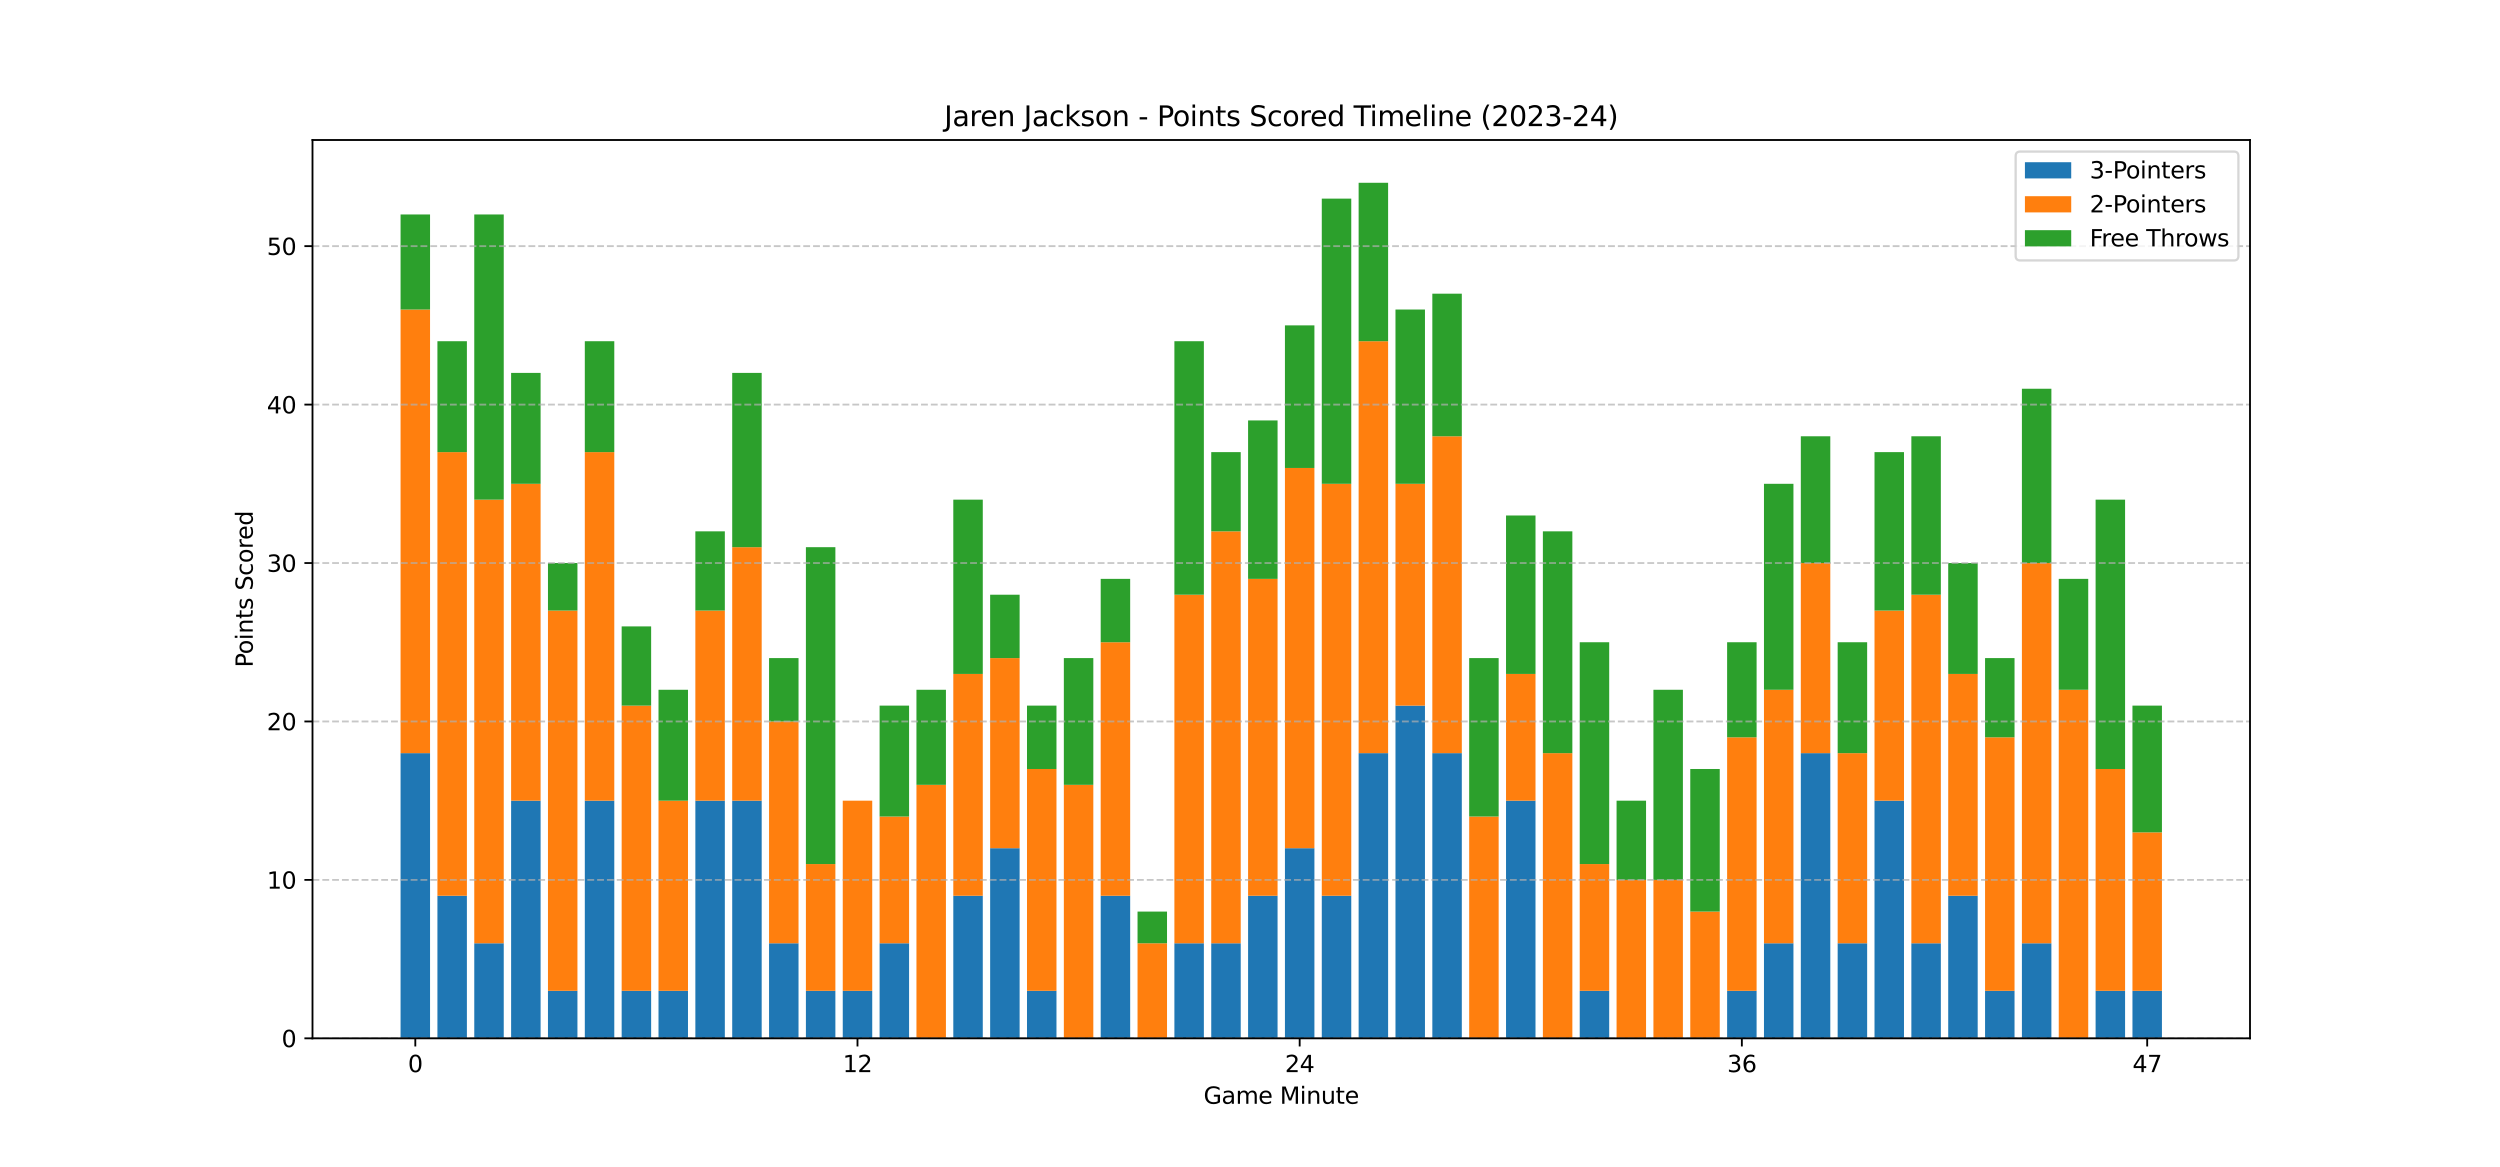 <?xml version="1.0" encoding="utf-8" standalone="no"?>
<!DOCTYPE svg PUBLIC "-//W3C//DTD SVG 1.1//EN"
  "http://www.w3.org/Graphics/SVG/1.1/DTD/svg11.dtd">
<svg xmlns:xlink="http://www.w3.org/1999/xlink" width="1080pt" height="504pt" viewBox="0 0 1080 504" xmlns="http://www.w3.org/2000/svg" version="1.1">
 <defs>
  <style type="text/css">*{stroke-linejoin: round; stroke-linecap: butt}</style>
 </defs>
 <g id="figure_1">
  <g id="patch_1">
   <path d="M 0 504 
L 1080 504 
L 1080 0 
L 0 0 
z
" style="fill: #ffffff"/>
  </g>
  <g id="axes_1">
   <g id="patch_2">
    <path d="M 135 448.56 
L 972 448.56 
L 972 60.48 
L 135 60.48 
z
" style="fill: #ffffff"/>
   </g>
   <g id="patch_3">
    <path d="M 173.045 448.56 
L 185.78 448.56 
L 185.78 325.36 
L 173.045 325.36 
z
" clip-path="url(#p2164bc8e63)" style="fill: #1f77b4"/>
   </g>
   <g id="patch_4">
    <path d="M 188.964 448.56 
L 201.699 448.56 
L 201.699 386.96 
L 188.964 386.96 
z
" clip-path="url(#p2164bc8e63)" style="fill: #1f77b4"/>
   </g>
   <g id="patch_5">
    <path d="M 204.883 448.56 
L 217.618 448.56 
L 217.618 407.493 
L 204.883 407.493 
z
" clip-path="url(#p2164bc8e63)" style="fill: #1f77b4"/>
   </g>
   <g id="patch_6">
    <path d="M 220.801 448.56 
L 233.536 448.56 
L 233.536 345.893 
L 220.801 345.893 
z
" clip-path="url(#p2164bc8e63)" style="fill: #1f77b4"/>
   </g>
   <g id="patch_7">
    <path d="M 236.72 448.56 
L 249.455 448.56 
L 249.455 428.027 
L 236.72 428.027 
z
" clip-path="url(#p2164bc8e63)" style="fill: #1f77b4"/>
   </g>
   <g id="patch_8">
    <path d="M 252.638 448.56 
L 265.373 448.56 
L 265.373 345.893 
L 252.638 345.893 
z
" clip-path="url(#p2164bc8e63)" style="fill: #1f77b4"/>
   </g>
   <g id="patch_9">
    <path d="M 268.557 448.56 
L 281.292 448.56 
L 281.292 428.027 
L 268.557 428.027 
z
" clip-path="url(#p2164bc8e63)" style="fill: #1f77b4"/>
   </g>
   <g id="patch_10">
    <path d="M 284.476 448.56 
L 297.211 448.56 
L 297.211 428.027 
L 284.476 428.027 
z
" clip-path="url(#p2164bc8e63)" style="fill: #1f77b4"/>
   </g>
   <g id="patch_11">
    <path d="M 300.394 448.56 
L 313.129 448.56 
L 313.129 345.893 
L 300.394 345.893 
z
" clip-path="url(#p2164bc8e63)" style="fill: #1f77b4"/>
   </g>
   <g id="patch_12">
    <path d="M 316.313 448.56 
L 329.048 448.56 
L 329.048 345.893 
L 316.313 345.893 
z
" clip-path="url(#p2164bc8e63)" style="fill: #1f77b4"/>
   </g>
   <g id="patch_13">
    <path d="M 332.231 448.56 
L 344.966 448.56 
L 344.966 407.493 
L 332.231 407.493 
z
" clip-path="url(#p2164bc8e63)" style="fill: #1f77b4"/>
   </g>
   <g id="patch_14">
    <path d="M 348.15 448.56 
L 360.885 448.56 
L 360.885 428.027 
L 348.15 428.027 
z
" clip-path="url(#p2164bc8e63)" style="fill: #1f77b4"/>
   </g>
   <g id="patch_15">
    <path d="M 364.069 448.56 
L 376.804 448.56 
L 376.804 428.027 
L 364.069 428.027 
z
" clip-path="url(#p2164bc8e63)" style="fill: #1f77b4"/>
   </g>
   <g id="patch_16">
    <path d="M 379.987 448.56 
L 392.722 448.56 
L 392.722 407.493 
L 379.987 407.493 
z
" clip-path="url(#p2164bc8e63)" style="fill: #1f77b4"/>
   </g>
   <g id="patch_17">
    <path d="M 395.906 448.56 
L 408.641 448.56 
L 408.641 448.56 
L 395.906 448.56 
z
" clip-path="url(#p2164bc8e63)" style="fill: #1f77b4"/>
   </g>
   <g id="patch_18">
    <path d="M 411.824 448.56 
L 424.559 448.56 
L 424.559 386.96 
L 411.824 386.96 
z
" clip-path="url(#p2164bc8e63)" style="fill: #1f77b4"/>
   </g>
   <g id="patch_19">
    <path d="M 427.743 448.56 
L 440.478 448.56 
L 440.478 366.427 
L 427.743 366.427 
z
" clip-path="url(#p2164bc8e63)" style="fill: #1f77b4"/>
   </g>
   <g id="patch_20">
    <path d="M 443.662 448.56 
L 456.397 448.56 
L 456.397 428.027 
L 443.662 428.027 
z
" clip-path="url(#p2164bc8e63)" style="fill: #1f77b4"/>
   </g>
   <g id="patch_21">
    <path d="M 459.58 448.56 
L 472.315 448.56 
L 472.315 448.56 
L 459.58 448.56 
z
" clip-path="url(#p2164bc8e63)" style="fill: #1f77b4"/>
   </g>
   <g id="patch_22">
    <path d="M 475.499 448.56 
L 488.234 448.56 
L 488.234 386.96 
L 475.499 386.96 
z
" clip-path="url(#p2164bc8e63)" style="fill: #1f77b4"/>
   </g>
   <g id="patch_23">
    <path d="M 491.417 448.56 
L 504.152 448.56 
L 504.152 448.56 
L 491.417 448.56 
z
" clip-path="url(#p2164bc8e63)" style="fill: #1f77b4"/>
   </g>
   <g id="patch_24">
    <path d="M 507.336 448.56 
L 520.071 448.56 
L 520.071 407.493 
L 507.336 407.493 
z
" clip-path="url(#p2164bc8e63)" style="fill: #1f77b4"/>
   </g>
   <g id="patch_25">
    <path d="M 523.255 448.56 
L 535.99 448.56 
L 535.99 407.493 
L 523.255 407.493 
z
" clip-path="url(#p2164bc8e63)" style="fill: #1f77b4"/>
   </g>
   <g id="patch_26">
    <path d="M 539.173 448.56 
L 551.908 448.56 
L 551.908 386.96 
L 539.173 386.96 
z
" clip-path="url(#p2164bc8e63)" style="fill: #1f77b4"/>
   </g>
   <g id="patch_27">
    <path d="M 555.092 448.56 
L 567.827 448.56 
L 567.827 366.427 
L 555.092 366.427 
z
" clip-path="url(#p2164bc8e63)" style="fill: #1f77b4"/>
   </g>
   <g id="patch_28">
    <path d="M 571.01 448.56 
L 583.745 448.56 
L 583.745 386.96 
L 571.01 386.96 
z
" clip-path="url(#p2164bc8e63)" style="fill: #1f77b4"/>
   </g>
   <g id="patch_29">
    <path d="M 586.929 448.56 
L 599.664 448.56 
L 599.664 325.36 
L 586.929 325.36 
z
" clip-path="url(#p2164bc8e63)" style="fill: #1f77b4"/>
   </g>
   <g id="patch_30">
    <path d="M 602.848 448.56 
L 615.583 448.56 
L 615.583 304.827 
L 602.848 304.827 
z
" clip-path="url(#p2164bc8e63)" style="fill: #1f77b4"/>
   </g>
   <g id="patch_31">
    <path d="M 618.766 448.56 
L 631.501 448.56 
L 631.501 325.36 
L 618.766 325.36 
z
" clip-path="url(#p2164bc8e63)" style="fill: #1f77b4"/>
   </g>
   <g id="patch_32">
    <path d="M 634.685 448.56 
L 647.42 448.56 
L 647.42 448.56 
L 634.685 448.56 
z
" clip-path="url(#p2164bc8e63)" style="fill: #1f77b4"/>
   </g>
   <g id="patch_33">
    <path d="M 650.603 448.56 
L 663.338 448.56 
L 663.338 345.893 
L 650.603 345.893 
z
" clip-path="url(#p2164bc8e63)" style="fill: #1f77b4"/>
   </g>
   <g id="patch_34">
    <path d="M 666.522 448.56 
L 679.257 448.56 
L 679.257 448.56 
L 666.522 448.56 
z
" clip-path="url(#p2164bc8e63)" style="fill: #1f77b4"/>
   </g>
   <g id="patch_35">
    <path d="M 682.441 448.56 
L 695.176 448.56 
L 695.176 428.027 
L 682.441 428.027 
z
" clip-path="url(#p2164bc8e63)" style="fill: #1f77b4"/>
   </g>
   <g id="patch_36">
    <path d="M 698.359 448.56 
L 711.094 448.56 
L 711.094 448.56 
L 698.359 448.56 
z
" clip-path="url(#p2164bc8e63)" style="fill: #1f77b4"/>
   </g>
   <g id="patch_37">
    <path d="M 714.278 448.56 
L 727.013 448.56 
L 727.013 448.56 
L 714.278 448.56 
z
" clip-path="url(#p2164bc8e63)" style="fill: #1f77b4"/>
   </g>
   <g id="patch_38">
    <path d="M 730.196 448.56 
L 742.931 448.56 
L 742.931 448.56 
L 730.196 448.56 
z
" clip-path="url(#p2164bc8e63)" style="fill: #1f77b4"/>
   </g>
   <g id="patch_39">
    <path d="M 746.115 448.56 
L 758.85 448.56 
L 758.85 428.027 
L 746.115 428.027 
z
" clip-path="url(#p2164bc8e63)" style="fill: #1f77b4"/>
   </g>
   <g id="patch_40">
    <path d="M 762.034 448.56 
L 774.769 448.56 
L 774.769 407.493 
L 762.034 407.493 
z
" clip-path="url(#p2164bc8e63)" style="fill: #1f77b4"/>
   </g>
   <g id="patch_41">
    <path d="M 777.952 448.56 
L 790.687 448.56 
L 790.687 325.36 
L 777.952 325.36 
z
" clip-path="url(#p2164bc8e63)" style="fill: #1f77b4"/>
   </g>
   <g id="patch_42">
    <path d="M 793.871 448.56 
L 806.606 448.56 
L 806.606 407.493 
L 793.871 407.493 
z
" clip-path="url(#p2164bc8e63)" style="fill: #1f77b4"/>
   </g>
   <g id="patch_43">
    <path d="M 809.789 448.56 
L 822.524 448.56 
L 822.524 345.893 
L 809.789 345.893 
z
" clip-path="url(#p2164bc8e63)" style="fill: #1f77b4"/>
   </g>
   <g id="patch_44">
    <path d="M 825.708 448.56 
L 838.443 448.56 
L 838.443 407.493 
L 825.708 407.493 
z
" clip-path="url(#p2164bc8e63)" style="fill: #1f77b4"/>
   </g>
   <g id="patch_45">
    <path d="M 841.627 448.56 
L 854.362 448.56 
L 854.362 386.96 
L 841.627 386.96 
z
" clip-path="url(#p2164bc8e63)" style="fill: #1f77b4"/>
   </g>
   <g id="patch_46">
    <path d="M 857.545 448.56 
L 870.28 448.56 
L 870.28 428.027 
L 857.545 428.027 
z
" clip-path="url(#p2164bc8e63)" style="fill: #1f77b4"/>
   </g>
   <g id="patch_47">
    <path d="M 873.464 448.56 
L 886.199 448.56 
L 886.199 407.493 
L 873.464 407.493 
z
" clip-path="url(#p2164bc8e63)" style="fill: #1f77b4"/>
   </g>
   <g id="patch_48">
    <path d="M 889.382 448.56 
L 902.117 448.56 
L 902.117 448.56 
L 889.382 448.56 
z
" clip-path="url(#p2164bc8e63)" style="fill: #1f77b4"/>
   </g>
   <g id="patch_49">
    <path d="M 905.301 448.56 
L 918.036 448.56 
L 918.036 428.027 
L 905.301 428.027 
z
" clip-path="url(#p2164bc8e63)" style="fill: #1f77b4"/>
   </g>
   <g id="patch_50">
    <path d="M 921.22 448.56 
L 933.955 448.56 
L 933.955 428.027 
L 921.22 428.027 
z
" clip-path="url(#p2164bc8e63)" style="fill: #1f77b4"/>
   </g>
   <g id="patch_51">
    <path d="M 173.045 325.36 
L 185.78 325.36 
L 185.78 133.716 
L 173.045 133.716 
z
" clip-path="url(#p2164bc8e63)" style="fill: #ff7f0e"/>
   </g>
   <g id="patch_52">
    <path d="M 188.964 386.96 
L 201.699 386.96 
L 201.699 195.316 
L 188.964 195.316 
z
" clip-path="url(#p2164bc8e63)" style="fill: #ff7f0e"/>
   </g>
   <g id="patch_53">
    <path d="M 204.883 407.493 
L 217.618 407.493 
L 217.618 215.849 
L 204.883 215.849 
z
" clip-path="url(#p2164bc8e63)" style="fill: #ff7f0e"/>
   </g>
   <g id="patch_54">
    <path d="M 220.801 345.893 
L 233.536 345.893 
L 233.536 209.004 
L 220.801 209.004 
z
" clip-path="url(#p2164bc8e63)" style="fill: #ff7f0e"/>
   </g>
   <g id="patch_55">
    <path d="M 236.72 428.027 
L 249.455 428.027 
L 249.455 263.76 
L 236.72 263.76 
z
" clip-path="url(#p2164bc8e63)" style="fill: #ff7f0e"/>
   </g>
   <g id="patch_56">
    <path d="M 252.638 345.893 
L 265.373 345.893 
L 265.373 195.316 
L 252.638 195.316 
z
" clip-path="url(#p2164bc8e63)" style="fill: #ff7f0e"/>
   </g>
   <g id="patch_57">
    <path d="M 268.557 428.027 
L 281.292 428.027 
L 281.292 304.827 
L 268.557 304.827 
z
" clip-path="url(#p2164bc8e63)" style="fill: #ff7f0e"/>
   </g>
   <g id="patch_58">
    <path d="M 284.476 428.027 
L 297.211 428.027 
L 297.211 345.893 
L 284.476 345.893 
z
" clip-path="url(#p2164bc8e63)" style="fill: #ff7f0e"/>
   </g>
   <g id="patch_59">
    <path d="M 300.394 345.893 
L 313.129 345.893 
L 313.129 263.76 
L 300.394 263.76 
z
" clip-path="url(#p2164bc8e63)" style="fill: #ff7f0e"/>
   </g>
   <g id="patch_60">
    <path d="M 316.313 345.893 
L 329.048 345.893 
L 329.048 236.382 
L 316.313 236.382 
z
" clip-path="url(#p2164bc8e63)" style="fill: #ff7f0e"/>
   </g>
   <g id="patch_61">
    <path d="M 332.231 407.493 
L 344.966 407.493 
L 344.966 311.671 
L 332.231 311.671 
z
" clip-path="url(#p2164bc8e63)" style="fill: #ff7f0e"/>
   </g>
   <g id="patch_62">
    <path d="M 348.15 428.027 
L 360.885 428.027 
L 360.885 373.271 
L 348.15 373.271 
z
" clip-path="url(#p2164bc8e63)" style="fill: #ff7f0e"/>
   </g>
   <g id="patch_63">
    <path d="M 364.069 428.027 
L 376.804 428.027 
L 376.804 345.893 
L 364.069 345.893 
z
" clip-path="url(#p2164bc8e63)" style="fill: #ff7f0e"/>
   </g>
   <g id="patch_64">
    <path d="M 379.987 407.493 
L 392.722 407.493 
L 392.722 352.738 
L 379.987 352.738 
z
" clip-path="url(#p2164bc8e63)" style="fill: #ff7f0e"/>
   </g>
   <g id="patch_65">
    <path d="M 395.906 448.56 
L 408.641 448.56 
L 408.641 339.049 
L 395.906 339.049 
z
" clip-path="url(#p2164bc8e63)" style="fill: #ff7f0e"/>
   </g>
   <g id="patch_66">
    <path d="M 411.824 386.96 
L 424.559 386.96 
L 424.559 291.138 
L 411.824 291.138 
z
" clip-path="url(#p2164bc8e63)" style="fill: #ff7f0e"/>
   </g>
   <g id="patch_67">
    <path d="M 427.743 366.427 
L 440.478 366.427 
L 440.478 284.293 
L 427.743 284.293 
z
" clip-path="url(#p2164bc8e63)" style="fill: #ff7f0e"/>
   </g>
   <g id="patch_68">
    <path d="M 443.662 428.027 
L 456.397 428.027 
L 456.397 332.204 
L 443.662 332.204 
z
" clip-path="url(#p2164bc8e63)" style="fill: #ff7f0e"/>
   </g>
   <g id="patch_69">
    <path d="M 459.58 448.56 
L 472.315 448.56 
L 472.315 339.049 
L 459.58 339.049 
z
" clip-path="url(#p2164bc8e63)" style="fill: #ff7f0e"/>
   </g>
   <g id="patch_70">
    <path d="M 475.499 386.96 
L 488.234 386.96 
L 488.234 277.449 
L 475.499 277.449 
z
" clip-path="url(#p2164bc8e63)" style="fill: #ff7f0e"/>
   </g>
   <g id="patch_71">
    <path d="M 491.417 448.56 
L 504.152 448.56 
L 504.152 407.493 
L 491.417 407.493 
z
" clip-path="url(#p2164bc8e63)" style="fill: #ff7f0e"/>
   </g>
   <g id="patch_72">
    <path d="M 507.336 407.493 
L 520.071 407.493 
L 520.071 256.916 
L 507.336 256.916 
z
" clip-path="url(#p2164bc8e63)" style="fill: #ff7f0e"/>
   </g>
   <g id="patch_73">
    <path d="M 523.255 407.493 
L 535.99 407.493 
L 535.99 229.538 
L 523.255 229.538 
z
" clip-path="url(#p2164bc8e63)" style="fill: #ff7f0e"/>
   </g>
   <g id="patch_74">
    <path d="M 539.173 386.96 
L 551.908 386.96 
L 551.908 250.071 
L 539.173 250.071 
z
" clip-path="url(#p2164bc8e63)" style="fill: #ff7f0e"/>
   </g>
   <g id="patch_75">
    <path d="M 555.092 366.427 
L 567.827 366.427 
L 567.827 202.16 
L 555.092 202.16 
z
" clip-path="url(#p2164bc8e63)" style="fill: #ff7f0e"/>
   </g>
   <g id="patch_76">
    <path d="M 571.01 386.96 
L 583.745 386.96 
L 583.745 209.004 
L 571.01 209.004 
z
" clip-path="url(#p2164bc8e63)" style="fill: #ff7f0e"/>
   </g>
   <g id="patch_77">
    <path d="M 586.929 325.36 
L 599.664 325.36 
L 599.664 147.404 
L 586.929 147.404 
z
" clip-path="url(#p2164bc8e63)" style="fill: #ff7f0e"/>
   </g>
   <g id="patch_78">
    <path d="M 602.848 304.827 
L 615.583 304.827 
L 615.583 209.004 
L 602.848 209.004 
z
" clip-path="url(#p2164bc8e63)" style="fill: #ff7f0e"/>
   </g>
   <g id="patch_79">
    <path d="M 618.766 325.36 
L 631.501 325.36 
L 631.501 188.471 
L 618.766 188.471 
z
" clip-path="url(#p2164bc8e63)" style="fill: #ff7f0e"/>
   </g>
   <g id="patch_80">
    <path d="M 634.685 448.56 
L 647.42 448.56 
L 647.42 352.738 
L 634.685 352.738 
z
" clip-path="url(#p2164bc8e63)" style="fill: #ff7f0e"/>
   </g>
   <g id="patch_81">
    <path d="M 650.603 345.893 
L 663.338 345.893 
L 663.338 291.138 
L 650.603 291.138 
z
" clip-path="url(#p2164bc8e63)" style="fill: #ff7f0e"/>
   </g>
   <g id="patch_82">
    <path d="M 666.522 448.56 
L 679.257 448.56 
L 679.257 325.36 
L 666.522 325.36 
z
" clip-path="url(#p2164bc8e63)" style="fill: #ff7f0e"/>
   </g>
   <g id="patch_83">
    <path d="M 682.441 428.027 
L 695.176 428.027 
L 695.176 373.271 
L 682.441 373.271 
z
" clip-path="url(#p2164bc8e63)" style="fill: #ff7f0e"/>
   </g>
   <g id="patch_84">
    <path d="M 698.359 448.56 
L 711.094 448.56 
L 711.094 380.116 
L 698.359 380.116 
z
" clip-path="url(#p2164bc8e63)" style="fill: #ff7f0e"/>
   </g>
   <g id="patch_85">
    <path d="M 714.278 448.56 
L 727.013 448.56 
L 727.013 380.116 
L 714.278 380.116 
z
" clip-path="url(#p2164bc8e63)" style="fill: #ff7f0e"/>
   </g>
   <g id="patch_86">
    <path d="M 730.196 448.56 
L 742.931 448.56 
L 742.931 393.804 
L 730.196 393.804 
z
" clip-path="url(#p2164bc8e63)" style="fill: #ff7f0e"/>
   </g>
   <g id="patch_87">
    <path d="M 746.115 428.027 
L 758.85 428.027 
L 758.85 318.516 
L 746.115 318.516 
z
" clip-path="url(#p2164bc8e63)" style="fill: #ff7f0e"/>
   </g>
   <g id="patch_88">
    <path d="M 762.034 407.493 
L 774.769 407.493 
L 774.769 297.982 
L 762.034 297.982 
z
" clip-path="url(#p2164bc8e63)" style="fill: #ff7f0e"/>
   </g>
   <g id="patch_89">
    <path d="M 777.952 325.36 
L 790.687 325.36 
L 790.687 243.227 
L 777.952 243.227 
z
" clip-path="url(#p2164bc8e63)" style="fill: #ff7f0e"/>
   </g>
   <g id="patch_90">
    <path d="M 793.871 407.493 
L 806.606 407.493 
L 806.606 325.36 
L 793.871 325.36 
z
" clip-path="url(#p2164bc8e63)" style="fill: #ff7f0e"/>
   </g>
   <g id="patch_91">
    <path d="M 809.789 345.893 
L 822.524 345.893 
L 822.524 263.76 
L 809.789 263.76 
z
" clip-path="url(#p2164bc8e63)" style="fill: #ff7f0e"/>
   </g>
   <g id="patch_92">
    <path d="M 825.708 407.493 
L 838.443 407.493 
L 838.443 256.916 
L 825.708 256.916 
z
" clip-path="url(#p2164bc8e63)" style="fill: #ff7f0e"/>
   </g>
   <g id="patch_93">
    <path d="M 841.627 386.96 
L 854.362 386.96 
L 854.362 291.138 
L 841.627 291.138 
z
" clip-path="url(#p2164bc8e63)" style="fill: #ff7f0e"/>
   </g>
   <g id="patch_94">
    <path d="M 857.545 428.027 
L 870.28 428.027 
L 870.28 318.516 
L 857.545 318.516 
z
" clip-path="url(#p2164bc8e63)" style="fill: #ff7f0e"/>
   </g>
   <g id="patch_95">
    <path d="M 873.464 407.493 
L 886.199 407.493 
L 886.199 243.227 
L 873.464 243.227 
z
" clip-path="url(#p2164bc8e63)" style="fill: #ff7f0e"/>
   </g>
   <g id="patch_96">
    <path d="M 889.382 448.56 
L 902.117 448.56 
L 902.117 297.982 
L 889.382 297.982 
z
" clip-path="url(#p2164bc8e63)" style="fill: #ff7f0e"/>
   </g>
   <g id="patch_97">
    <path d="M 905.301 428.027 
L 918.036 428.027 
L 918.036 332.204 
L 905.301 332.204 
z
" clip-path="url(#p2164bc8e63)" style="fill: #ff7f0e"/>
   </g>
   <g id="patch_98">
    <path d="M 921.22 428.027 
L 933.955 428.027 
L 933.955 359.582 
L 921.22 359.582 
z
" clip-path="url(#p2164bc8e63)" style="fill: #ff7f0e"/>
   </g>
   <g id="patch_99">
    <path d="M 173.045 133.716 
L 185.78 133.716 
L 185.78 92.649 
L 173.045 92.649 
z
" clip-path="url(#p2164bc8e63)" style="fill: #2ca02c"/>
   </g>
   <g id="patch_100">
    <path d="M 188.964 195.316 
L 201.699 195.316 
L 201.699 147.404 
L 188.964 147.404 
z
" clip-path="url(#p2164bc8e63)" style="fill: #2ca02c"/>
   </g>
   <g id="patch_101">
    <path d="M 204.883 215.849 
L 217.618 215.849 
L 217.618 92.649 
L 204.883 92.649 
z
" clip-path="url(#p2164bc8e63)" style="fill: #2ca02c"/>
   </g>
   <g id="patch_102">
    <path d="M 220.801 209.004 
L 233.536 209.004 
L 233.536 161.093 
L 220.801 161.093 
z
" clip-path="url(#p2164bc8e63)" style="fill: #2ca02c"/>
   </g>
   <g id="patch_103">
    <path d="M 236.72 263.76 
L 249.455 263.76 
L 249.455 243.227 
L 236.72 243.227 
z
" clip-path="url(#p2164bc8e63)" style="fill: #2ca02c"/>
   </g>
   <g id="patch_104">
    <path d="M 252.638 195.316 
L 265.373 195.316 
L 265.373 147.404 
L 252.638 147.404 
z
" clip-path="url(#p2164bc8e63)" style="fill: #2ca02c"/>
   </g>
   <g id="patch_105">
    <path d="M 268.557 304.827 
L 281.292 304.827 
L 281.292 270.604 
L 268.557 270.604 
z
" clip-path="url(#p2164bc8e63)" style="fill: #2ca02c"/>
   </g>
   <g id="patch_106">
    <path d="M 284.476 345.893 
L 297.211 345.893 
L 297.211 297.982 
L 284.476 297.982 
z
" clip-path="url(#p2164bc8e63)" style="fill: #2ca02c"/>
   </g>
   <g id="patch_107">
    <path d="M 300.394 263.76 
L 313.129 263.76 
L 313.129 229.538 
L 300.394 229.538 
z
" clip-path="url(#p2164bc8e63)" style="fill: #2ca02c"/>
   </g>
   <g id="patch_108">
    <path d="M 316.313 236.382 
L 329.048 236.382 
L 329.048 161.093 
L 316.313 161.093 
z
" clip-path="url(#p2164bc8e63)" style="fill: #2ca02c"/>
   </g>
   <g id="patch_109">
    <path d="M 332.231 311.671 
L 344.966 311.671 
L 344.966 284.293 
L 332.231 284.293 
z
" clip-path="url(#p2164bc8e63)" style="fill: #2ca02c"/>
   </g>
   <g id="patch_110">
    <path d="M 348.15 373.271 
L 360.885 373.271 
L 360.885 236.382 
L 348.15 236.382 
z
" clip-path="url(#p2164bc8e63)" style="fill: #2ca02c"/>
   </g>
   <g id="patch_111">
    <path d="M 364.069 345.893 
L 376.804 345.893 
L 376.804 345.893 
L 364.069 345.893 
z
" clip-path="url(#p2164bc8e63)" style="fill: #2ca02c"/>
   </g>
   <g id="patch_112">
    <path d="M 379.987 352.738 
L 392.722 352.738 
L 392.722 304.827 
L 379.987 304.827 
z
" clip-path="url(#p2164bc8e63)" style="fill: #2ca02c"/>
   </g>
   <g id="patch_113">
    <path d="M 395.906 339.049 
L 408.641 339.049 
L 408.641 297.982 
L 395.906 297.982 
z
" clip-path="url(#p2164bc8e63)" style="fill: #2ca02c"/>
   </g>
   <g id="patch_114">
    <path d="M 411.824 291.138 
L 424.559 291.138 
L 424.559 215.849 
L 411.824 215.849 
z
" clip-path="url(#p2164bc8e63)" style="fill: #2ca02c"/>
   </g>
   <g id="patch_115">
    <path d="M 427.743 284.293 
L 440.478 284.293 
L 440.478 256.916 
L 427.743 256.916 
z
" clip-path="url(#p2164bc8e63)" style="fill: #2ca02c"/>
   </g>
   <g id="patch_116">
    <path d="M 443.662 332.204 
L 456.397 332.204 
L 456.397 304.827 
L 443.662 304.827 
z
" clip-path="url(#p2164bc8e63)" style="fill: #2ca02c"/>
   </g>
   <g id="patch_117">
    <path d="M 459.58 339.049 
L 472.315 339.049 
L 472.315 284.293 
L 459.58 284.293 
z
" clip-path="url(#p2164bc8e63)" style="fill: #2ca02c"/>
   </g>
   <g id="patch_118">
    <path d="M 475.499 277.449 
L 488.234 277.449 
L 488.234 250.071 
L 475.499 250.071 
z
" clip-path="url(#p2164bc8e63)" style="fill: #2ca02c"/>
   </g>
   <g id="patch_119">
    <path d="M 491.417 407.493 
L 504.152 407.493 
L 504.152 393.804 
L 491.417 393.804 
z
" clip-path="url(#p2164bc8e63)" style="fill: #2ca02c"/>
   </g>
   <g id="patch_120">
    <path d="M 507.336 256.916 
L 520.071 256.916 
L 520.071 147.404 
L 507.336 147.404 
z
" clip-path="url(#p2164bc8e63)" style="fill: #2ca02c"/>
   </g>
   <g id="patch_121">
    <path d="M 523.255 229.538 
L 535.99 229.538 
L 535.99 195.316 
L 523.255 195.316 
z
" clip-path="url(#p2164bc8e63)" style="fill: #2ca02c"/>
   </g>
   <g id="patch_122">
    <path d="M 539.173 250.071 
L 551.908 250.071 
L 551.908 181.627 
L 539.173 181.627 
z
" clip-path="url(#p2164bc8e63)" style="fill: #2ca02c"/>
   </g>
   <g id="patch_123">
    <path d="M 555.092 202.16 
L 567.827 202.16 
L 567.827 140.56 
L 555.092 140.56 
z
" clip-path="url(#p2164bc8e63)" style="fill: #2ca02c"/>
   </g>
   <g id="patch_124">
    <path d="M 571.01 209.004 
L 583.745 209.004 
L 583.745 85.804 
L 571.01 85.804 
z
" clip-path="url(#p2164bc8e63)" style="fill: #2ca02c"/>
   </g>
   <g id="patch_125">
    <path d="M 586.929 147.404 
L 599.664 147.404 
L 599.664 78.96 
L 586.929 78.96 
z
" clip-path="url(#p2164bc8e63)" style="fill: #2ca02c"/>
   </g>
   <g id="patch_126">
    <path d="M 602.848 209.004 
L 615.583 209.004 
L 615.583 133.716 
L 602.848 133.716 
z
" clip-path="url(#p2164bc8e63)" style="fill: #2ca02c"/>
   </g>
   <g id="patch_127">
    <path d="M 618.766 188.471 
L 631.501 188.471 
L 631.501 126.871 
L 618.766 126.871 
z
" clip-path="url(#p2164bc8e63)" style="fill: #2ca02c"/>
   </g>
   <g id="patch_128">
    <path d="M 634.685 352.738 
L 647.42 352.738 
L 647.42 284.293 
L 634.685 284.293 
z
" clip-path="url(#p2164bc8e63)" style="fill: #2ca02c"/>
   </g>
   <g id="patch_129">
    <path d="M 650.603 291.138 
L 663.338 291.138 
L 663.338 222.693 
L 650.603 222.693 
z
" clip-path="url(#p2164bc8e63)" style="fill: #2ca02c"/>
   </g>
   <g id="patch_130">
    <path d="M 666.522 325.36 
L 679.257 325.36 
L 679.257 229.538 
L 666.522 229.538 
z
" clip-path="url(#p2164bc8e63)" style="fill: #2ca02c"/>
   </g>
   <g id="patch_131">
    <path d="M 682.441 373.271 
L 695.176 373.271 
L 695.176 277.449 
L 682.441 277.449 
z
" clip-path="url(#p2164bc8e63)" style="fill: #2ca02c"/>
   </g>
   <g id="patch_132">
    <path d="M 698.359 380.116 
L 711.094 380.116 
L 711.094 345.893 
L 698.359 345.893 
z
" clip-path="url(#p2164bc8e63)" style="fill: #2ca02c"/>
   </g>
   <g id="patch_133">
    <path d="M 714.278 380.116 
L 727.013 380.116 
L 727.013 297.982 
L 714.278 297.982 
z
" clip-path="url(#p2164bc8e63)" style="fill: #2ca02c"/>
   </g>
   <g id="patch_134">
    <path d="M 730.196 393.804 
L 742.931 393.804 
L 742.931 332.204 
L 730.196 332.204 
z
" clip-path="url(#p2164bc8e63)" style="fill: #2ca02c"/>
   </g>
   <g id="patch_135">
    <path d="M 746.115 318.516 
L 758.85 318.516 
L 758.85 277.449 
L 746.115 277.449 
z
" clip-path="url(#p2164bc8e63)" style="fill: #2ca02c"/>
   </g>
   <g id="patch_136">
    <path d="M 762.034 297.982 
L 774.769 297.982 
L 774.769 209.004 
L 762.034 209.004 
z
" clip-path="url(#p2164bc8e63)" style="fill: #2ca02c"/>
   </g>
   <g id="patch_137">
    <path d="M 777.952 243.227 
L 790.687 243.227 
L 790.687 188.471 
L 777.952 188.471 
z
" clip-path="url(#p2164bc8e63)" style="fill: #2ca02c"/>
   </g>
   <g id="patch_138">
    <path d="M 793.871 325.36 
L 806.606 325.36 
L 806.606 277.449 
L 793.871 277.449 
z
" clip-path="url(#p2164bc8e63)" style="fill: #2ca02c"/>
   </g>
   <g id="patch_139">
    <path d="M 809.789 263.76 
L 822.524 263.76 
L 822.524 195.316 
L 809.789 195.316 
z
" clip-path="url(#p2164bc8e63)" style="fill: #2ca02c"/>
   </g>
   <g id="patch_140">
    <path d="M 825.708 256.916 
L 838.443 256.916 
L 838.443 188.471 
L 825.708 188.471 
z
" clip-path="url(#p2164bc8e63)" style="fill: #2ca02c"/>
   </g>
   <g id="patch_141">
    <path d="M 841.627 291.138 
L 854.362 291.138 
L 854.362 243.227 
L 841.627 243.227 
z
" clip-path="url(#p2164bc8e63)" style="fill: #2ca02c"/>
   </g>
   <g id="patch_142">
    <path d="M 857.545 318.516 
L 870.28 318.516 
L 870.28 284.293 
L 857.545 284.293 
z
" clip-path="url(#p2164bc8e63)" style="fill: #2ca02c"/>
   </g>
   <g id="patch_143">
    <path d="M 873.464 243.227 
L 886.199 243.227 
L 886.199 167.938 
L 873.464 167.938 
z
" clip-path="url(#p2164bc8e63)" style="fill: #2ca02c"/>
   </g>
   <g id="patch_144">
    <path d="M 889.382 297.982 
L 902.117 297.982 
L 902.117 250.071 
L 889.382 250.071 
z
" clip-path="url(#p2164bc8e63)" style="fill: #2ca02c"/>
   </g>
   <g id="patch_145">
    <path d="M 905.301 332.204 
L 918.036 332.204 
L 918.036 215.849 
L 905.301 215.849 
z
" clip-path="url(#p2164bc8e63)" style="fill: #2ca02c"/>
   </g>
   <g id="patch_146">
    <path d="M 921.22 359.582 
L 933.955 359.582 
L 933.955 304.827 
L 921.22 304.827 
z
" clip-path="url(#p2164bc8e63)" style="fill: #2ca02c"/>
   </g>
   <g id="matplotlib.axis_1">
    <g id="xtick_1">
     <g id="line2d_1">
      <defs>
       <path id="md210f696e4" d="M 0 0 
L 0 3.5 
" style="stroke: #000000; stroke-width: 0.8"/>
      </defs>
      <g>
       <use xlink:href="#md210f696e4" x="179.413" y="448.56" style="stroke: #000000; stroke-width: 0.8"/>
      </g>
     </g>
     <g id="text_1">
      <!-- 0 -->
      <g transform="translate(176.232 463.158) scale(0.1 -0.1)">
       <defs>
        <path id="DejaVuSans-30" d="M 2034 4250 
Q 1547 4250 1301 3770 
Q 1056 3291 1056 2328 
Q 1056 1369 1301 889 
Q 1547 409 2034 409 
Q 2525 409 2770 889 
Q 3016 1369 3016 2328 
Q 3016 3291 2770 3770 
Q 2525 4250 2034 4250 
z
M 2034 4750 
Q 2819 4750 3233 4129 
Q 3647 3509 3647 2328 
Q 3647 1150 3233 529 
Q 2819 -91 2034 -91 
Q 1250 -91 836 529 
Q 422 1150 422 2328 
Q 422 3509 836 4129 
Q 1250 4750 2034 4750 
z
" transform="scale(0.016)"/>
       </defs>
       <use xlink:href="#DejaVuSans-30"/>
      </g>
     </g>
    </g>
    <g id="xtick_2">
     <g id="line2d_2">
      <g>
       <use xlink:href="#md210f696e4" x="370.436" y="448.56" style="stroke: #000000; stroke-width: 0.8"/>
      </g>
     </g>
     <g id="text_2">
      <!-- 12 -->
      <g transform="translate(364.074 463.158) scale(0.1 -0.1)">
       <defs>
        <path id="DejaVuSans-31" d="M 794 531 
L 1825 531 
L 1825 4091 
L 703 3866 
L 703 4441 
L 1819 4666 
L 2450 4666 
L 2450 531 
L 3481 531 
L 3481 0 
L 794 0 
L 794 531 
z
" transform="scale(0.016)"/>
        <path id="DejaVuSans-32" d="M 1228 531 
L 3431 531 
L 3431 0 
L 469 0 
L 469 531 
Q 828 903 1448 1529 
Q 2069 2156 2228 2338 
Q 2531 2678 2651 2914 
Q 2772 3150 2772 3378 
Q 2772 3750 2511 3984 
Q 2250 4219 1831 4219 
Q 1534 4219 1204 4116 
Q 875 4013 500 3803 
L 500 4441 
Q 881 4594 1212 4672 
Q 1544 4750 1819 4750 
Q 2544 4750 2975 4387 
Q 3406 4025 3406 3419 
Q 3406 3131 3298 2873 
Q 3191 2616 2906 2266 
Q 2828 2175 2409 1742 
Q 1991 1309 1228 531 
z
" transform="scale(0.016)"/>
       </defs>
       <use xlink:href="#DejaVuSans-31"/>
       <use xlink:href="#DejaVuSans-32" transform="translate(63.623 0)"/>
      </g>
     </g>
    </g>
    <g id="xtick_3">
     <g id="line2d_3">
      <g>
       <use xlink:href="#md210f696e4" x="561.459" y="448.56" style="stroke: #000000; stroke-width: 0.8"/>
      </g>
     </g>
     <g id="text_3">
      <!-- 24 -->
      <g transform="translate(555.097 463.158) scale(0.1 -0.1)">
       <defs>
        <path id="DejaVuSans-34" d="M 2419 4116 
L 825 1625 
L 2419 1625 
L 2419 4116 
z
M 2253 4666 
L 3047 4666 
L 3047 1625 
L 3713 1625 
L 3713 1100 
L 3047 1100 
L 3047 0 
L 2419 0 
L 2419 1100 
L 313 1100 
L 313 1709 
L 2253 4666 
z
" transform="scale(0.016)"/>
       </defs>
       <use xlink:href="#DejaVuSans-32"/>
       <use xlink:href="#DejaVuSans-34" transform="translate(63.623 0)"/>
      </g>
     </g>
    </g>
    <g id="xtick_4">
     <g id="line2d_4">
      <g>
       <use xlink:href="#md210f696e4" x="752.483" y="448.56" style="stroke: #000000; stroke-width: 0.8"/>
      </g>
     </g>
     <g id="text_4">
      <!-- 36 -->
      <g transform="translate(746.12 463.158) scale(0.1 -0.1)">
       <defs>
        <path id="DejaVuSans-33" d="M 2597 2516 
Q 3050 2419 3304 2112 
Q 3559 1806 3559 1356 
Q 3559 666 3084 287 
Q 2609 -91 1734 -91 
Q 1441 -91 1130 -33 
Q 819 25 488 141 
L 488 750 
Q 750 597 1062 519 
Q 1375 441 1716 441 
Q 2309 441 2620 675 
Q 2931 909 2931 1356 
Q 2931 1769 2642 2001 
Q 2353 2234 1838 2234 
L 1294 2234 
L 1294 2753 
L 1863 2753 
Q 2328 2753 2575 2939 
Q 2822 3125 2822 3475 
Q 2822 3834 2567 4026 
Q 2313 4219 1838 4219 
Q 1578 4219 1281 4162 
Q 984 4106 628 3988 
L 628 4550 
Q 988 4650 1302 4700 
Q 1616 4750 1894 4750 
Q 2613 4750 3031 4423 
Q 3450 4097 3450 3541 
Q 3450 3153 3228 2886 
Q 3006 2619 2597 2516 
z
" transform="scale(0.016)"/>
        <path id="DejaVuSans-36" d="M 2113 2584 
Q 1688 2584 1439 2293 
Q 1191 2003 1191 1497 
Q 1191 994 1439 701 
Q 1688 409 2113 409 
Q 2538 409 2786 701 
Q 3034 994 3034 1497 
Q 3034 2003 2786 2293 
Q 2538 2584 2113 2584 
z
M 3366 4563 
L 3366 3988 
Q 3128 4100 2886 4159 
Q 2644 4219 2406 4219 
Q 1781 4219 1451 3797 
Q 1122 3375 1075 2522 
Q 1259 2794 1537 2939 
Q 1816 3084 2150 3084 
Q 2853 3084 3261 2657 
Q 3669 2231 3669 1497 
Q 3669 778 3244 343 
Q 2819 -91 2113 -91 
Q 1303 -91 875 529 
Q 447 1150 447 2328 
Q 447 3434 972 4092 
Q 1497 4750 2381 4750 
Q 2619 4750 2861 4703 
Q 3103 4656 3366 4563 
z
" transform="scale(0.016)"/>
       </defs>
       <use xlink:href="#DejaVuSans-33"/>
       <use xlink:href="#DejaVuSans-36" transform="translate(63.623 0)"/>
      </g>
     </g>
    </g>
    <g id="xtick_5">
     <g id="line2d_5">
      <g>
       <use xlink:href="#md210f696e4" x="927.587" y="448.56" style="stroke: #000000; stroke-width: 0.8"/>
      </g>
     </g>
     <g id="text_5">
      <!-- 47 -->
      <g transform="translate(921.225 463.158) scale(0.1 -0.1)">
       <defs>
        <path id="DejaVuSans-37" d="M 525 4666 
L 3525 4666 
L 3525 4397 
L 1831 0 
L 1172 0 
L 2766 4134 
L 525 4134 
L 525 4666 
z
" transform="scale(0.016)"/>
       </defs>
       <use xlink:href="#DejaVuSans-34"/>
       <use xlink:href="#DejaVuSans-37" transform="translate(63.623 0)"/>
      </g>
     </g>
    </g>
    <g id="text_6">
     <!-- Game Minute -->
     <g transform="translate(519.948 476.837) scale(0.1 -0.1)">
      <defs>
       <path id="DejaVuSans-47" d="M 3809 666 
L 3809 1919 
L 2778 1919 
L 2778 2438 
L 4434 2438 
L 4434 434 
Q 4069 175 3628 42 
Q 3188 -91 2688 -91 
Q 1594 -91 976 548 
Q 359 1188 359 2328 
Q 359 3472 976 4111 
Q 1594 4750 2688 4750 
Q 3144 4750 3555 4637 
Q 3966 4525 4313 4306 
L 4313 3634 
Q 3963 3931 3569 4081 
Q 3175 4231 2741 4231 
Q 1884 4231 1454 3753 
Q 1025 3275 1025 2328 
Q 1025 1384 1454 906 
Q 1884 428 2741 428 
Q 3075 428 3337 486 
Q 3600 544 3809 666 
z
" transform="scale(0.016)"/>
       <path id="DejaVuSans-61" d="M 2194 1759 
Q 1497 1759 1228 1600 
Q 959 1441 959 1056 
Q 959 750 1161 570 
Q 1363 391 1709 391 
Q 2188 391 2477 730 
Q 2766 1069 2766 1631 
L 2766 1759 
L 2194 1759 
z
M 3341 1997 
L 3341 0 
L 2766 0 
L 2766 531 
Q 2569 213 2275 61 
Q 1981 -91 1556 -91 
Q 1019 -91 701 211 
Q 384 513 384 1019 
Q 384 1609 779 1909 
Q 1175 2209 1959 2209 
L 2766 2209 
L 2766 2266 
Q 2766 2663 2505 2880 
Q 2244 3097 1772 3097 
Q 1472 3097 1187 3025 
Q 903 2953 641 2809 
L 641 3341 
Q 956 3463 1253 3523 
Q 1550 3584 1831 3584 
Q 2591 3584 2966 3190 
Q 3341 2797 3341 1997 
z
" transform="scale(0.016)"/>
       <path id="DejaVuSans-6d" d="M 3328 2828 
Q 3544 3216 3844 3400 
Q 4144 3584 4550 3584 
Q 5097 3584 5394 3201 
Q 5691 2819 5691 2113 
L 5691 0 
L 5113 0 
L 5113 2094 
Q 5113 2597 4934 2840 
Q 4756 3084 4391 3084 
Q 3944 3084 3684 2787 
Q 3425 2491 3425 1978 
L 3425 0 
L 2847 0 
L 2847 2094 
Q 2847 2600 2669 2842 
Q 2491 3084 2119 3084 
Q 1678 3084 1418 2786 
Q 1159 2488 1159 1978 
L 1159 0 
L 581 0 
L 581 3500 
L 1159 3500 
L 1159 2956 
Q 1356 3278 1631 3431 
Q 1906 3584 2284 3584 
Q 2666 3584 2933 3390 
Q 3200 3197 3328 2828 
z
" transform="scale(0.016)"/>
       <path id="DejaVuSans-65" d="M 3597 1894 
L 3597 1613 
L 953 1613 
Q 991 1019 1311 708 
Q 1631 397 2203 397 
Q 2534 397 2845 478 
Q 3156 559 3463 722 
L 3463 178 
Q 3153 47 2828 -22 
Q 2503 -91 2169 -91 
Q 1331 -91 842 396 
Q 353 884 353 1716 
Q 353 2575 817 3079 
Q 1281 3584 2069 3584 
Q 2775 3584 3186 3129 
Q 3597 2675 3597 1894 
z
M 3022 2063 
Q 3016 2534 2758 2815 
Q 2500 3097 2075 3097 
Q 1594 3097 1305 2825 
Q 1016 2553 972 2059 
L 3022 2063 
z
" transform="scale(0.016)"/>
       <path id="DejaVuSans-20" transform="scale(0.016)"/>
       <path id="DejaVuSans-4d" d="M 628 4666 
L 1569 4666 
L 2759 1491 
L 3956 4666 
L 4897 4666 
L 4897 0 
L 4281 0 
L 4281 4097 
L 3078 897 
L 2444 897 
L 1241 4097 
L 1241 0 
L 628 0 
L 628 4666 
z
" transform="scale(0.016)"/>
       <path id="DejaVuSans-69" d="M 603 3500 
L 1178 3500 
L 1178 0 
L 603 0 
L 603 3500 
z
M 603 4863 
L 1178 4863 
L 1178 4134 
L 603 4134 
L 603 4863 
z
" transform="scale(0.016)"/>
       <path id="DejaVuSans-6e" d="M 3513 2113 
L 3513 0 
L 2938 0 
L 2938 2094 
Q 2938 2591 2744 2837 
Q 2550 3084 2163 3084 
Q 1697 3084 1428 2787 
Q 1159 2491 1159 1978 
L 1159 0 
L 581 0 
L 581 3500 
L 1159 3500 
L 1159 2956 
Q 1366 3272 1645 3428 
Q 1925 3584 2291 3584 
Q 2894 3584 3203 3211 
Q 3513 2838 3513 2113 
z
" transform="scale(0.016)"/>
       <path id="DejaVuSans-75" d="M 544 1381 
L 544 3500 
L 1119 3500 
L 1119 1403 
Q 1119 906 1312 657 
Q 1506 409 1894 409 
Q 2359 409 2629 706 
Q 2900 1003 2900 1516 
L 2900 3500 
L 3475 3500 
L 3475 0 
L 2900 0 
L 2900 538 
Q 2691 219 2414 64 
Q 2138 -91 1772 -91 
Q 1169 -91 856 284 
Q 544 659 544 1381 
z
M 1991 3584 
L 1991 3584 
z
" transform="scale(0.016)"/>
       <path id="DejaVuSans-74" d="M 1172 4494 
L 1172 3500 
L 2356 3500 
L 2356 3053 
L 1172 3053 
L 1172 1153 
Q 1172 725 1289 603 
Q 1406 481 1766 481 
L 2356 481 
L 2356 0 
L 1766 0 
Q 1100 0 847 248 
Q 594 497 594 1153 
L 594 3053 
L 172 3053 
L 172 3500 
L 594 3500 
L 594 4494 
L 1172 4494 
z
" transform="scale(0.016)"/>
      </defs>
      <use xlink:href="#DejaVuSans-47"/>
      <use xlink:href="#DejaVuSans-61" transform="translate(77.49 0)"/>
      <use xlink:href="#DejaVuSans-6d" transform="translate(138.77 0)"/>
      <use xlink:href="#DejaVuSans-65" transform="translate(236.182 0)"/>
      <use xlink:href="#DejaVuSans-20" transform="translate(297.705 0)"/>
      <use xlink:href="#DejaVuSans-4d" transform="translate(329.492 0)"/>
      <use xlink:href="#DejaVuSans-69" transform="translate(415.771 0)"/>
      <use xlink:href="#DejaVuSans-6e" transform="translate(443.555 0)"/>
      <use xlink:href="#DejaVuSans-75" transform="translate(506.934 0)"/>
      <use xlink:href="#DejaVuSans-74" transform="translate(570.312 0)"/>
      <use xlink:href="#DejaVuSans-65" transform="translate(609.521 0)"/>
     </g>
    </g>
   </g>
   <g id="matplotlib.axis_2">
    <g id="ytick_1">
     <g id="line2d_6">
      <path d="M 135 448.56 
L 972 448.56 
" clip-path="url(#p2164bc8e63)" style="fill: none; stroke-dasharray: 2.96,1.28; stroke-dashoffset: 0; stroke: #b0b0b0; stroke-opacity: 0.7; stroke-width: 0.8"/>
     </g>
     <g id="line2d_7">
      <defs>
       <path id="mb1c6d10c34" d="M 0 0 
L -3.5 0 
" style="stroke: #000000; stroke-width: 0.8"/>
      </defs>
      <g>
       <use xlink:href="#mb1c6d10c34" x="135" y="448.56" style="stroke: #000000; stroke-width: 0.8"/>
      </g>
     </g>
     <g id="text_7">
      <!-- 0 -->
      <g transform="translate(121.638 452.359) scale(0.1 -0.1)">
       <use xlink:href="#DejaVuSans-30"/>
      </g>
     </g>
    </g>
    <g id="ytick_2">
     <g id="line2d_8">
      <path d="M 135 380.116 
L 972 380.116 
" clip-path="url(#p2164bc8e63)" style="fill: none; stroke-dasharray: 2.96,1.28; stroke-dashoffset: 0; stroke: #b0b0b0; stroke-opacity: 0.7; stroke-width: 0.8"/>
     </g>
     <g id="line2d_9">
      <g>
       <use xlink:href="#mb1c6d10c34" x="135" y="380.116" style="stroke: #000000; stroke-width: 0.8"/>
      </g>
     </g>
     <g id="text_8">
      <!-- 10 -->
      <g transform="translate(115.275 383.915) scale(0.1 -0.1)">
       <use xlink:href="#DejaVuSans-31"/>
       <use xlink:href="#DejaVuSans-30" transform="translate(63.623 0)"/>
      </g>
     </g>
    </g>
    <g id="ytick_3">
     <g id="line2d_10">
      <path d="M 135 311.671 
L 972 311.671 
" clip-path="url(#p2164bc8e63)" style="fill: none; stroke-dasharray: 2.96,1.28; stroke-dashoffset: 0; stroke: #b0b0b0; stroke-opacity: 0.7; stroke-width: 0.8"/>
     </g>
     <g id="line2d_11">
      <g>
       <use xlink:href="#mb1c6d10c34" x="135" y="311.671" style="stroke: #000000; stroke-width: 0.8"/>
      </g>
     </g>
     <g id="text_9">
      <!-- 20 -->
      <g transform="translate(115.275 315.47) scale(0.1 -0.1)">
       <use xlink:href="#DejaVuSans-32"/>
       <use xlink:href="#DejaVuSans-30" transform="translate(63.623 0)"/>
      </g>
     </g>
    </g>
    <g id="ytick_4">
     <g id="line2d_12">
      <path d="M 135 243.227 
L 972 243.227 
" clip-path="url(#p2164bc8e63)" style="fill: none; stroke-dasharray: 2.96,1.28; stroke-dashoffset: 0; stroke: #b0b0b0; stroke-opacity: 0.7; stroke-width: 0.8"/>
     </g>
     <g id="line2d_13">
      <g>
       <use xlink:href="#mb1c6d10c34" x="135" y="243.227" style="stroke: #000000; stroke-width: 0.8"/>
      </g>
     </g>
     <g id="text_10">
      <!-- 30 -->
      <g transform="translate(115.275 247.026) scale(0.1 -0.1)">
       <use xlink:href="#DejaVuSans-33"/>
       <use xlink:href="#DejaVuSans-30" transform="translate(63.623 0)"/>
      </g>
     </g>
    </g>
    <g id="ytick_5">
     <g id="line2d_14">
      <path d="M 135 174.782 
L 972 174.782 
" clip-path="url(#p2164bc8e63)" style="fill: none; stroke-dasharray: 2.96,1.28; stroke-dashoffset: 0; stroke: #b0b0b0; stroke-opacity: 0.7; stroke-width: 0.8"/>
     </g>
     <g id="line2d_15">
      <g>
       <use xlink:href="#mb1c6d10c34" x="135" y="174.782" style="stroke: #000000; stroke-width: 0.8"/>
      </g>
     </g>
     <g id="text_11">
      <!-- 40 -->
      <g transform="translate(115.275 178.581) scale(0.1 -0.1)">
       <use xlink:href="#DejaVuSans-34"/>
       <use xlink:href="#DejaVuSans-30" transform="translate(63.623 0)"/>
      </g>
     </g>
    </g>
    <g id="ytick_6">
     <g id="line2d_16">
      <path d="M 135 106.338 
L 972 106.338 
" clip-path="url(#p2164bc8e63)" style="fill: none; stroke-dasharray: 2.96,1.28; stroke-dashoffset: 0; stroke: #b0b0b0; stroke-opacity: 0.7; stroke-width: 0.8"/>
     </g>
     <g id="line2d_17">
      <g>
       <use xlink:href="#mb1c6d10c34" x="135" y="106.338" style="stroke: #000000; stroke-width: 0.8"/>
      </g>
     </g>
     <g id="text_12">
      <!-- 50 -->
      <g transform="translate(115.275 110.137) scale(0.1 -0.1)">
       <defs>
        <path id="DejaVuSans-35" d="M 691 4666 
L 3169 4666 
L 3169 4134 
L 1269 4134 
L 1269 2991 
Q 1406 3038 1543 3061 
Q 1681 3084 1819 3084 
Q 2600 3084 3056 2656 
Q 3513 2228 3513 1497 
Q 3513 744 3044 326 
Q 2575 -91 1722 -91 
Q 1428 -91 1123 -41 
Q 819 9 494 109 
L 494 744 
Q 775 591 1075 516 
Q 1375 441 1709 441 
Q 2250 441 2565 725 
Q 2881 1009 2881 1497 
Q 2881 1984 2565 2268 
Q 2250 2553 1709 2553 
Q 1456 2553 1204 2497 
Q 953 2441 691 2322 
L 691 4666 
z
" transform="scale(0.016)"/>
       </defs>
       <use xlink:href="#DejaVuSans-35"/>
       <use xlink:href="#DejaVuSans-30" transform="translate(63.623 0)"/>
      </g>
     </g>
    </g>
    <g id="text_13">
     <!-- Points Scored -->
     <g transform="translate(109.195 288.301) rotate(-90) scale(0.1 -0.1)">
      <defs>
       <path id="DejaVuSans-50" d="M 1259 4147 
L 1259 2394 
L 2053 2394 
Q 2494 2394 2734 2622 
Q 2975 2850 2975 3272 
Q 2975 3691 2734 3919 
Q 2494 4147 2053 4147 
L 1259 4147 
z
M 628 4666 
L 2053 4666 
Q 2838 4666 3239 4311 
Q 3641 3956 3641 3272 
Q 3641 2581 3239 2228 
Q 2838 1875 2053 1875 
L 1259 1875 
L 1259 0 
L 628 0 
L 628 4666 
z
" transform="scale(0.016)"/>
       <path id="DejaVuSans-6f" d="M 1959 3097 
Q 1497 3097 1228 2736 
Q 959 2375 959 1747 
Q 959 1119 1226 758 
Q 1494 397 1959 397 
Q 2419 397 2687 759 
Q 2956 1122 2956 1747 
Q 2956 2369 2687 2733 
Q 2419 3097 1959 3097 
z
M 1959 3584 
Q 2709 3584 3137 3096 
Q 3566 2609 3566 1747 
Q 3566 888 3137 398 
Q 2709 -91 1959 -91 
Q 1206 -91 779 398 
Q 353 888 353 1747 
Q 353 2609 779 3096 
Q 1206 3584 1959 3584 
z
" transform="scale(0.016)"/>
       <path id="DejaVuSans-73" d="M 2834 3397 
L 2834 2853 
Q 2591 2978 2328 3040 
Q 2066 3103 1784 3103 
Q 1356 3103 1142 2972 
Q 928 2841 928 2578 
Q 928 2378 1081 2264 
Q 1234 2150 1697 2047 
L 1894 2003 
Q 2506 1872 2764 1633 
Q 3022 1394 3022 966 
Q 3022 478 2636 193 
Q 2250 -91 1575 -91 
Q 1294 -91 989 -36 
Q 684 19 347 128 
L 347 722 
Q 666 556 975 473 
Q 1284 391 1588 391 
Q 1994 391 2212 530 
Q 2431 669 2431 922 
Q 2431 1156 2273 1281 
Q 2116 1406 1581 1522 
L 1381 1569 
Q 847 1681 609 1914 
Q 372 2147 372 2553 
Q 372 3047 722 3315 
Q 1072 3584 1716 3584 
Q 2034 3584 2315 3537 
Q 2597 3491 2834 3397 
z
" transform="scale(0.016)"/>
       <path id="DejaVuSans-53" d="M 3425 4513 
L 3425 3897 
Q 3066 4069 2747 4153 
Q 2428 4238 2131 4238 
Q 1616 4238 1336 4038 
Q 1056 3838 1056 3469 
Q 1056 3159 1242 3001 
Q 1428 2844 1947 2747 
L 2328 2669 
Q 3034 2534 3370 2195 
Q 3706 1856 3706 1288 
Q 3706 609 3251 259 
Q 2797 -91 1919 -91 
Q 1588 -91 1214 -16 
Q 841 59 441 206 
L 441 856 
Q 825 641 1194 531 
Q 1563 422 1919 422 
Q 2459 422 2753 634 
Q 3047 847 3047 1241 
Q 3047 1584 2836 1778 
Q 2625 1972 2144 2069 
L 1759 2144 
Q 1053 2284 737 2584 
Q 422 2884 422 3419 
Q 422 4038 858 4394 
Q 1294 4750 2059 4750 
Q 2388 4750 2728 4690 
Q 3069 4631 3425 4513 
z
" transform="scale(0.016)"/>
       <path id="DejaVuSans-63" d="M 3122 3366 
L 3122 2828 
Q 2878 2963 2633 3030 
Q 2388 3097 2138 3097 
Q 1578 3097 1268 2742 
Q 959 2388 959 1747 
Q 959 1106 1268 751 
Q 1578 397 2138 397 
Q 2388 397 2633 464 
Q 2878 531 3122 666 
L 3122 134 
Q 2881 22 2623 -34 
Q 2366 -91 2075 -91 
Q 1284 -91 818 406 
Q 353 903 353 1747 
Q 353 2603 823 3093 
Q 1294 3584 2113 3584 
Q 2378 3584 2631 3529 
Q 2884 3475 3122 3366 
z
" transform="scale(0.016)"/>
       <path id="DejaVuSans-72" d="M 2631 2963 
Q 2534 3019 2420 3045 
Q 2306 3072 2169 3072 
Q 1681 3072 1420 2755 
Q 1159 2438 1159 1844 
L 1159 0 
L 581 0 
L 581 3500 
L 1159 3500 
L 1159 2956 
Q 1341 3275 1631 3429 
Q 1922 3584 2338 3584 
Q 2397 3584 2469 3576 
Q 2541 3569 2628 3553 
L 2631 2963 
z
" transform="scale(0.016)"/>
       <path id="DejaVuSans-64" d="M 2906 2969 
L 2906 4863 
L 3481 4863 
L 3481 0 
L 2906 0 
L 2906 525 
Q 2725 213 2448 61 
Q 2172 -91 1784 -91 
Q 1150 -91 751 415 
Q 353 922 353 1747 
Q 353 2572 751 3078 
Q 1150 3584 1784 3584 
Q 2172 3584 2448 3432 
Q 2725 3281 2906 2969 
z
M 947 1747 
Q 947 1113 1208 752 
Q 1469 391 1925 391 
Q 2381 391 2643 752 
Q 2906 1113 2906 1747 
Q 2906 2381 2643 2742 
Q 2381 3103 1925 3103 
Q 1469 3103 1208 2742 
Q 947 2381 947 1747 
z
" transform="scale(0.016)"/>
      </defs>
      <use xlink:href="#DejaVuSans-50"/>
      <use xlink:href="#DejaVuSans-6f" transform="translate(56.678 0)"/>
      <use xlink:href="#DejaVuSans-69" transform="translate(117.859 0)"/>
      <use xlink:href="#DejaVuSans-6e" transform="translate(145.643 0)"/>
      <use xlink:href="#DejaVuSans-74" transform="translate(209.021 0)"/>
      <use xlink:href="#DejaVuSans-73" transform="translate(248.23 0)"/>
      <use xlink:href="#DejaVuSans-20" transform="translate(300.33 0)"/>
      <use xlink:href="#DejaVuSans-53" transform="translate(332.117 0)"/>
      <use xlink:href="#DejaVuSans-63" transform="translate(395.594 0)"/>
      <use xlink:href="#DejaVuSans-6f" transform="translate(450.574 0)"/>
      <use xlink:href="#DejaVuSans-72" transform="translate(511.756 0)"/>
      <use xlink:href="#DejaVuSans-65" transform="translate(550.619 0)"/>
      <use xlink:href="#DejaVuSans-64" transform="translate(612.143 0)"/>
     </g>
    </g>
   </g>
   <g id="patch_147">
    <path d="M 135 448.56 
L 135 60.48 
" style="fill: none; stroke: #000000; stroke-width: 0.8; stroke-linejoin: miter; stroke-linecap: square"/>
   </g>
   <g id="patch_148">
    <path d="M 972 448.56 
L 972 60.48 
" style="fill: none; stroke: #000000; stroke-width: 0.8; stroke-linejoin: miter; stroke-linecap: square"/>
   </g>
   <g id="patch_149">
    <path d="M 135 448.56 
L 972 448.56 
" style="fill: none; stroke: #000000; stroke-width: 0.8; stroke-linejoin: miter; stroke-linecap: square"/>
   </g>
   <g id="patch_150">
    <path d="M 135 60.48 
L 972 60.48 
" style="fill: none; stroke: #000000; stroke-width: 0.8; stroke-linejoin: miter; stroke-linecap: square"/>
   </g>
   <g id="text_14">
    <!-- Jaren Jackson - Points Scored Timeline (2023-24) -->
    <g transform="translate(407.911 54.48) scale(0.12 -0.12)">
     <defs>
      <path id="DejaVuSans-4a" d="M 628 4666 
L 1259 4666 
L 1259 325 
Q 1259 -519 939 -900 
Q 619 -1281 -91 -1281 
L -331 -1281 
L -331 -750 
L -134 -750 
Q 284 -750 456 -515 
Q 628 -281 628 325 
L 628 4666 
z
" transform="scale(0.016)"/>
      <path id="DejaVuSans-6b" d="M 581 4863 
L 1159 4863 
L 1159 1991 
L 2875 3500 
L 3609 3500 
L 1753 1863 
L 3688 0 
L 2938 0 
L 1159 1709 
L 1159 0 
L 581 0 
L 581 4863 
z
" transform="scale(0.016)"/>
      <path id="DejaVuSans-2d" d="M 313 2009 
L 1997 2009 
L 1997 1497 
L 313 1497 
L 313 2009 
z
" transform="scale(0.016)"/>
      <path id="DejaVuSans-54" d="M -19 4666 
L 3928 4666 
L 3928 4134 
L 2272 4134 
L 2272 0 
L 1638 0 
L 1638 4134 
L -19 4134 
L -19 4666 
z
" transform="scale(0.016)"/>
      <path id="DejaVuSans-6c" d="M 603 4863 
L 1178 4863 
L 1178 0 
L 603 0 
L 603 4863 
z
" transform="scale(0.016)"/>
      <path id="DejaVuSans-28" d="M 1984 4856 
Q 1566 4138 1362 3434 
Q 1159 2731 1159 2009 
Q 1159 1288 1364 580 
Q 1569 -128 1984 -844 
L 1484 -844 
Q 1016 -109 783 600 
Q 550 1309 550 2009 
Q 550 2706 781 3412 
Q 1013 4119 1484 4856 
L 1984 4856 
z
" transform="scale(0.016)"/>
      <path id="DejaVuSans-29" d="M 513 4856 
L 1013 4856 
Q 1481 4119 1714 3412 
Q 1947 2706 1947 2009 
Q 1947 1309 1714 600 
Q 1481 -109 1013 -844 
L 513 -844 
Q 928 -128 1133 580 
Q 1338 1288 1338 2009 
Q 1338 2731 1133 3434 
Q 928 4138 513 4856 
z
" transform="scale(0.016)"/>
     </defs>
     <use xlink:href="#DejaVuSans-4a"/>
     <use xlink:href="#DejaVuSans-61" transform="translate(29.492 0)"/>
     <use xlink:href="#DejaVuSans-72" transform="translate(90.771 0)"/>
     <use xlink:href="#DejaVuSans-65" transform="translate(129.635 0)"/>
     <use xlink:href="#DejaVuSans-6e" transform="translate(191.158 0)"/>
     <use xlink:href="#DejaVuSans-20" transform="translate(254.537 0)"/>
     <use xlink:href="#DejaVuSans-4a" transform="translate(286.324 0)"/>
     <use xlink:href="#DejaVuSans-61" transform="translate(315.816 0)"/>
     <use xlink:href="#DejaVuSans-63" transform="translate(377.096 0)"/>
     <use xlink:href="#DejaVuSans-6b" transform="translate(432.076 0)"/>
     <use xlink:href="#DejaVuSans-73" transform="translate(489.986 0)"/>
     <use xlink:href="#DejaVuSans-6f" transform="translate(542.086 0)"/>
     <use xlink:href="#DejaVuSans-6e" transform="translate(603.268 0)"/>
     <use xlink:href="#DejaVuSans-20" transform="translate(666.646 0)"/>
     <use xlink:href="#DejaVuSans-2d" transform="translate(698.434 0)"/>
     <use xlink:href="#DejaVuSans-20" transform="translate(734.518 0)"/>
     <use xlink:href="#DejaVuSans-50" transform="translate(766.305 0)"/>
     <use xlink:href="#DejaVuSans-6f" transform="translate(822.982 0)"/>
     <use xlink:href="#DejaVuSans-69" transform="translate(884.164 0)"/>
     <use xlink:href="#DejaVuSans-6e" transform="translate(911.947 0)"/>
     <use xlink:href="#DejaVuSans-74" transform="translate(975.326 0)"/>
     <use xlink:href="#DejaVuSans-73" transform="translate(1014.535 0)"/>
     <use xlink:href="#DejaVuSans-20" transform="translate(1066.635 0)"/>
     <use xlink:href="#DejaVuSans-53" transform="translate(1098.422 0)"/>
     <use xlink:href="#DejaVuSans-63" transform="translate(1161.898 0)"/>
     <use xlink:href="#DejaVuSans-6f" transform="translate(1216.879 0)"/>
     <use xlink:href="#DejaVuSans-72" transform="translate(1278.061 0)"/>
     <use xlink:href="#DejaVuSans-65" transform="translate(1316.924 0)"/>
     <use xlink:href="#DejaVuSans-64" transform="translate(1378.447 0)"/>
     <use xlink:href="#DejaVuSans-20" transform="translate(1441.924 0)"/>
     <use xlink:href="#DejaVuSans-54" transform="translate(1473.711 0)"/>
     <use xlink:href="#DejaVuSans-69" transform="translate(1531.67 0)"/>
     <use xlink:href="#DejaVuSans-6d" transform="translate(1559.453 0)"/>
     <use xlink:href="#DejaVuSans-65" transform="translate(1656.865 0)"/>
     <use xlink:href="#DejaVuSans-6c" transform="translate(1718.389 0)"/>
     <use xlink:href="#DejaVuSans-69" transform="translate(1746.172 0)"/>
     <use xlink:href="#DejaVuSans-6e" transform="translate(1773.955 0)"/>
     <use xlink:href="#DejaVuSans-65" transform="translate(1837.334 0)"/>
     <use xlink:href="#DejaVuSans-20" transform="translate(1898.857 0)"/>
     <use xlink:href="#DejaVuSans-28" transform="translate(1930.645 0)"/>
     <use xlink:href="#DejaVuSans-32" transform="translate(1969.658 0)"/>
     <use xlink:href="#DejaVuSans-30" transform="translate(2033.281 0)"/>
     <use xlink:href="#DejaVuSans-32" transform="translate(2096.904 0)"/>
     <use xlink:href="#DejaVuSans-33" transform="translate(2160.527 0)"/>
     <use xlink:href="#DejaVuSans-2d" transform="translate(2224.15 0)"/>
     <use xlink:href="#DejaVuSans-32" transform="translate(2260.234 0)"/>
     <use xlink:href="#DejaVuSans-34" transform="translate(2323.857 0)"/>
     <use xlink:href="#DejaVuSans-29" transform="translate(2387.48 0)"/>
    </g>
   </g>
   <g id="legend_1">
    <g id="patch_151">
     <path d="M 872.766 112.514 
L 965 112.514 
Q 967 112.514 967 110.514 
L 967 67.48 
Q 967 65.48 965 65.48 
L 872.766 65.48 
Q 870.766 65.48 870.766 67.48 
L 870.766 110.514 
Q 870.766 112.514 872.766 112.514 
z
" style="fill: #ffffff; opacity: 0.8; stroke: #cccccc; stroke-linejoin: miter"/>
    </g>
    <g id="patch_152">
     <path d="M 874.766 77.078 
L 894.766 77.078 
L 894.766 70.078 
L 874.766 70.078 
z
" style="fill: #1f77b4"/>
    </g>
    <g id="text_15">
     <!-- 3-Pointers -->
     <g transform="translate(902.766 77.078) scale(0.1 -0.1)">
      <use xlink:href="#DejaVuSans-33"/>
      <use xlink:href="#DejaVuSans-2d" transform="translate(63.623 0)"/>
      <use xlink:href="#DejaVuSans-50" transform="translate(99.707 0)"/>
      <use xlink:href="#DejaVuSans-6f" transform="translate(156.385 0)"/>
      <use xlink:href="#DejaVuSans-69" transform="translate(217.566 0)"/>
      <use xlink:href="#DejaVuSans-6e" transform="translate(245.35 0)"/>
      <use xlink:href="#DejaVuSans-74" transform="translate(308.729 0)"/>
      <use xlink:href="#DejaVuSans-65" transform="translate(347.938 0)"/>
      <use xlink:href="#DejaVuSans-72" transform="translate(409.461 0)"/>
      <use xlink:href="#DejaVuSans-73" transform="translate(450.574 0)"/>
     </g>
    </g>
    <g id="patch_153">
     <path d="M 874.766 91.757 
L 894.766 91.757 
L 894.766 84.757 
L 874.766 84.757 
z
" style="fill: #ff7f0e"/>
    </g>
    <g id="text_16">
     <!-- 2-Pointers -->
     <g transform="translate(902.766 91.757) scale(0.1 -0.1)">
      <use xlink:href="#DejaVuSans-32"/>
      <use xlink:href="#DejaVuSans-2d" transform="translate(63.623 0)"/>
      <use xlink:href="#DejaVuSans-50" transform="translate(99.707 0)"/>
      <use xlink:href="#DejaVuSans-6f" transform="translate(156.385 0)"/>
      <use xlink:href="#DejaVuSans-69" transform="translate(217.566 0)"/>
      <use xlink:href="#DejaVuSans-6e" transform="translate(245.35 0)"/>
      <use xlink:href="#DejaVuSans-74" transform="translate(308.729 0)"/>
      <use xlink:href="#DejaVuSans-65" transform="translate(347.938 0)"/>
      <use xlink:href="#DejaVuSans-72" transform="translate(409.461 0)"/>
      <use xlink:href="#DejaVuSans-73" transform="translate(450.574 0)"/>
     </g>
    </g>
    <g id="patch_154">
     <path d="M 874.766 106.435 
L 894.766 106.435 
L 894.766 99.435 
L 874.766 99.435 
z
" style="fill: #2ca02c"/>
    </g>
    <g id="text_17">
     <!-- Free Throws -->
     <g transform="translate(902.766 106.435) scale(0.1 -0.1)">
      <defs>
       <path id="DejaVuSans-46" d="M 628 4666 
L 3309 4666 
L 3309 4134 
L 1259 4134 
L 1259 2759 
L 3109 2759 
L 3109 2228 
L 1259 2228 
L 1259 0 
L 628 0 
L 628 4666 
z
" transform="scale(0.016)"/>
       <path id="DejaVuSans-68" d="M 3513 2113 
L 3513 0 
L 2938 0 
L 2938 2094 
Q 2938 2591 2744 2837 
Q 2550 3084 2163 3084 
Q 1697 3084 1428 2787 
Q 1159 2491 1159 1978 
L 1159 0 
L 581 0 
L 581 4863 
L 1159 4863 
L 1159 2956 
Q 1366 3272 1645 3428 
Q 1925 3584 2291 3584 
Q 2894 3584 3203 3211 
Q 3513 2838 3513 2113 
z
" transform="scale(0.016)"/>
       <path id="DejaVuSans-77" d="M 269 3500 
L 844 3500 
L 1563 769 
L 2278 3500 
L 2956 3500 
L 3675 769 
L 4391 3500 
L 4966 3500 
L 4050 0 
L 3372 0 
L 2619 2869 
L 1863 0 
L 1184 0 
L 269 3500 
z
" transform="scale(0.016)"/>
      </defs>
      <use xlink:href="#DejaVuSans-46"/>
      <use xlink:href="#DejaVuSans-72" transform="translate(50.27 0)"/>
      <use xlink:href="#DejaVuSans-65" transform="translate(89.133 0)"/>
      <use xlink:href="#DejaVuSans-65" transform="translate(150.656 0)"/>
      <use xlink:href="#DejaVuSans-20" transform="translate(212.18 0)"/>
      <use xlink:href="#DejaVuSans-54" transform="translate(243.967 0)"/>
      <use xlink:href="#DejaVuSans-68" transform="translate(305.051 0)"/>
      <use xlink:href="#DejaVuSans-72" transform="translate(368.43 0)"/>
      <use xlink:href="#DejaVuSans-6f" transform="translate(407.293 0)"/>
      <use xlink:href="#DejaVuSans-77" transform="translate(468.475 0)"/>
      <use xlink:href="#DejaVuSans-73" transform="translate(550.262 0)"/>
     </g>
    </g>
   </g>
  </g>
 </g>
 <defs>
  <clipPath id="p2164bc8e63">
   <rect x="135" y="60.48" width="837" height="388.08"/>
  </clipPath>
 </defs>
</svg>
